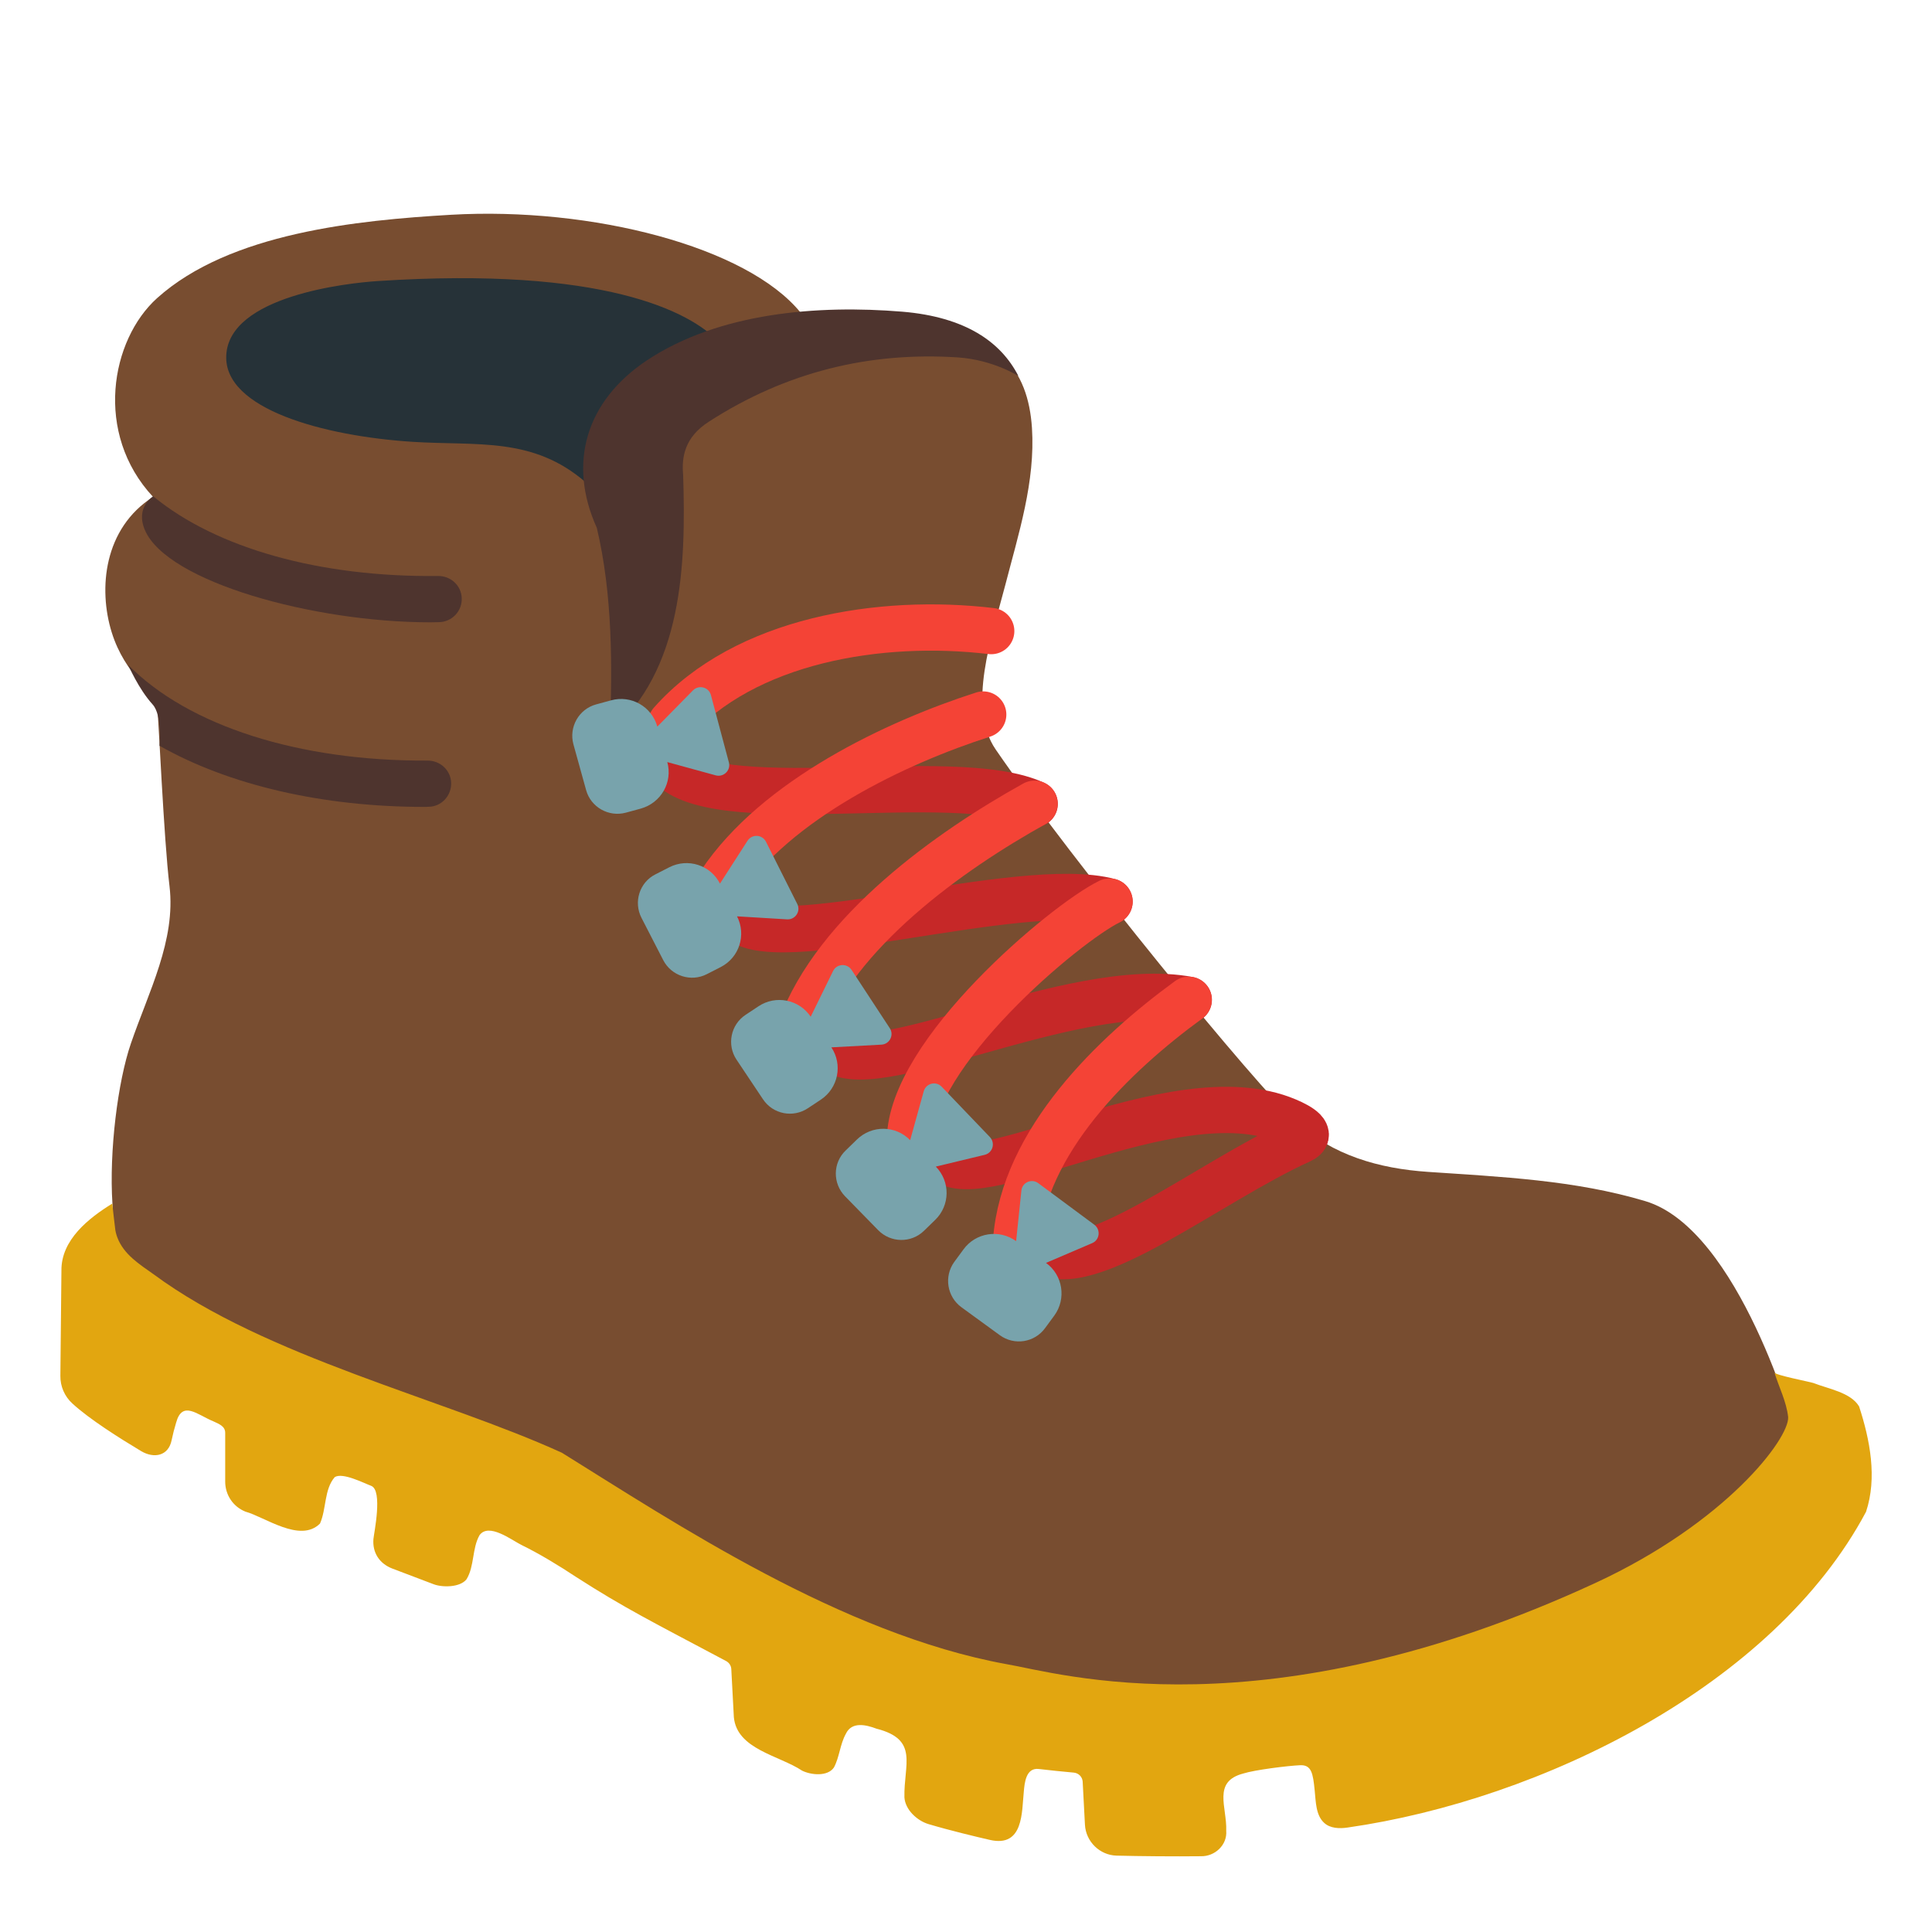 <?xml version="1.0" encoding="UTF-8" standalone="no"?>
<!-- Generator: Adobe Illustrator 25.2.3, SVG Export Plug-In . SVG Version: 6.00 Build 0)  -->

<svg
   version="1.1"
   id="Layer_5"
   x="0px"
   y="0px"
   viewBox="0 0 128 128"
   style="enable-background:new 0 0 128 128;"
   xml:space="preserve"
   sodipodi:docname="emoji_u1f97e.svg"
   inkscape:version="1.2.2 (732a01da63, 2022-12-09)"
   xmlns:inkscape="http://www.inkscape.org/namespaces/inkscape"
   xmlns:sodipodi="http://sodipodi.sourceforge.net/DTD/sodipodi-0.dtd"
   xmlns="http://www.w3.org/2000/svg"
   xmlns:svg="http://www.w3.org/2000/svg"><defs
   id="defs15256" /><sodipodi:namedview
   id="namedview15254"
   pagecolor="#ffffff"
   bordercolor="#000000"
   borderopacity="0.25"
   inkscape:showpageshadow="2"
   inkscape:pageopacity="0.0"
   inkscape:pagecheckerboard="0"
   inkscape:deskcolor="#d1d1d1"
   showgrid="false"
   inkscape:zoom="2.9996795"
   inkscape:cx="61.339885"
   inkscape:cy="57.672827"
   inkscape:window-width="1366"
   inkscape:window-height="697"
   inkscape:window-x="-8"
   inkscape:window-y="-8"
   inkscape:window-maximized="1"
   inkscape:current-layer="Layer_5" />
<g
   id="g15251">
	<g
   id="g15205">
		<path
   style="fill:#263238;"
   d="M12.78,29.74v-9.19c0.98-1.14,3.82-3.48,10.83-4.16c1.86-0.18,3.66-0.27,5.35-0.27    c6.68,0,14.85,0.63,18.15,3.35c1.79,1.48,3.25,2.64,3.8,3.52L35.49,35.12L12.78,29.74z"
   id="path15193" />
		<path
   style="fill:#784D30;"
   d="M118.95,94.9c0,0-3.7-13.45-9.94-15.32c-4.67-1.4-9.57-1.61-14.4-1.94    c-3.25-0.22-6.3-1.09-8.75-3.31c-2.62-2.37-14.79-17.24-19.89-24.67c-1.93-2.81-0.25-7.49,0.63-10.89c0.88-3.41,2-6.85,1.77-10.42    c-0.26-3.87-2.2-6.47-8.3-7.26c-4.7-0.61-7.03-0.38-7.03-0.38c-3.54-4.36-13.82-7.02-23.17-6.48c-6.17,0.36-14.64,1.19-19.46,5.52    c-3.08,2.77-4.19,8.96-0.27,13.17c-3.26,2.08-3.64,6.07-2.74,8.97c0.89,2.87,2.91,4.02,3.01,4.86c0.1,0.81,0.44,8.81,0.82,11.96    c0.43,3.59-1.39,7.01-2.56,10.43c-0.86,2.5-1.45,7.13-1.22,10.62c0.07,1-0.03,1.84,0.19,2.58c0.22,0.73,0.75,1.37,1.14,1.69    c7.91,6.45,24.66,10.61,28.2,12.7c3.54,2.08,21.02,14.15,32.26,16.03c11.24,1.87,25.7,1.47,38.6-6.65    C120.74,97.96,118.95,94.9,118.95,94.9z M25.04,18.62c14.97-0.98,20.68,2.04,22.54,3.99c0,0-5.29,1.07-7.07,4.49    c-0.78,1.49-1.75,3.18-1.69,4.87c-3.51-3.06-7.2-2.42-11.52-2.7c-5.83-0.38-12.48-2.16-12.31-5.72    C15.17,19.61,23,18.75,25.04,18.62z"
   id="path15195" />
		<path
   style="fill:none;"
   d="M34.86,29.25c-1.08,3.29,0.16,6.85,1.4,10.09c1.31,3.43,2.62,6.87,3.92,10.3"
   id="path15197" />
		
		
		<path
   style="fill:#E2A610;"
   d="M123.63,100.16c0.75-2.26,0.26-4.77-0.46-6.98c-0.55-0.93-2.06-1.17-3.02-1.55    c-0.27-0.09-2.53-0.52-2.59-0.7c0.3,0.98,0.8,1.93,0.91,2.96c0.07,1.43-4.13,6.99-12.78,10.99c-21.95,10.14-35.57,5.95-39.03,5.37    c-10.91-1.99-21.99-9.38-29.43-14c-7.86-3.59-19.61-6.32-27.06-11.83C9.24,83.76,8.21,83.12,7.78,82c0,0-0.1-0.25-0.14-0.51    c-0.07-0.51-0.2-1.75-0.2-1.75c-1.56,0.96-3.39,2.4-3.37,4.43c0,0-0.07,6.98-0.07,6.98c-0.01,0.7,0.28,1.37,0.8,1.84    c1.12,1.03,3.1,2.28,4.55,3.15c0.86,0.51,1.81,0.32,2.02-0.72c0.08-0.39,0.18-0.78,0.3-1.17c0.41-1.49,1.4-0.52,2.45-0.09    c0.36,0.17,0.81,0.32,0.8,0.78c0,0,0,3.22,0,3.22c0,0.88,0.52,1.66,1.34,1.99c1.29,0.35,3.63,2.1,4.94,0.79    c0.43-0.96,0.27-2.27,0.98-3.08c0.53-0.32,1.9,0.39,2.41,0.58c0.79,0.3,0.18,3.16,0.15,3.53c-0.07,0.89,0.39,1.62,1.25,1.95    c0,0,2.74,1.04,2.74,1.04c0.58,0.22,1.75,0.22,2.18-0.33c0.53-0.87,0.36-2.04,0.86-2.92c0.61-0.84,2.11,0.31,2.76,0.64    c1.18,0.57,2.54,1.4,3.64,2.13c3.24,2.08,5.03,2.96,9.94,5.57c0.2,0.11,0.33,0.31,0.34,0.53l0.17,3.19c0.2,2.13,3,2.53,4.52,3.54    c0.58,0.29,1.69,0.41,2.11-0.21c0.37-0.69,0.4-1.53,0.79-2.23c0.39-0.83,1.34-0.6,2.03-0.34c2.83,0.72,1.8,2.37,1.85,4.55    c0.05,0.81,0.83,1.54,1.59,1.77c1.41,0.42,3.16,0.84,4.08,1.05c2.24,0.51,2.1-1.88,2.24-3.2c0.05-0.58,0.14-1.6,0.99-1.5    c0.77,0.09,1.54,0.17,2.32,0.24c0.32,0.03,0.57,0.28,0.59,0.6l0.15,2.85c0.06,1.12,0.98,2.02,2.09,2.05    c1.55,0.04,3.83,0.06,5.6,0.04c0.91,0.02,1.75-0.74,1.67-1.69c0.06-1.56-0.93-3.25,1.13-3.79c0.76-0.24,2.91-0.51,3.77-0.55    c0.75-0.03,0.85,0.54,0.96,1.66c0.08,0.76,0.07,1.65,0.63,2.16c0.4,0.37,1.01,0.39,1.55,0.31    C102.12,119.24,117.5,111.68,123.63,100.16z"
   id="path15203" />
	</g>
	<path
   style="fill:none;stroke:#C62828;stroke-width:3.067;stroke-linecap:round;stroke-miterlimit:10;"
   d="M44.21,50.49   c2.66,3.84,19.02,0.28,24.34,2.77"
   id="path15207" />
	<path
   style="fill:none;stroke:#C62828;stroke-width:3.067;stroke-linecap:round;stroke-miterlimit:10;"
   d="M48.82,60.71   c1.9,2.88,18.85-2.59,24.69-0.98"
   id="path15209" />
	<path
   style="fill:none;stroke:#C62828;stroke-width:3.067;stroke-linecap:round;stroke-miterlimit:10;"
   d="M55.07,69.38   c2.35,2.72,15.96-4.61,23.69-3.14"
   id="path15211" />
	<path
   style="fill:none;stroke:#C62828;stroke-width:3.067;stroke-miterlimit:10;"
   d="M62.31,76.5c1.73,3.3,15.38-5.46,22.96-2.24   c0.87,0.37,1.75,0.9,0.89,1.29c-6.12,2.77-14.23,9.37-17.18,7.27"
   id="path15213" />
	<path
   style="fill:none;stroke:#F44336;stroke-width:3.067;stroke-linecap:round;stroke-miterlimit:10;"
   d="M67.32,82.23   c0.48-6.63,6.51-12.4,11.43-15.99"
   id="path15215" />
	<path
   style="fill:none;stroke:#F44336;stroke-width:3.067;stroke-linecap:round;stroke-miterlimit:10;"
   d="M60.29,75.54   c0-5.74,10.26-14.36,13.22-15.81"
   id="path15217" />
	<path
   style="fill:none;stroke:#F44336;stroke-width:3.067;stroke-linecap:round;stroke-miterlimit:10;"
   d="M53.02,68.19   c2.35-6.47,9.95-11.85,15.52-14.94"
   id="path15219" />
	<path
   style="fill:none;stroke:#F44336;stroke-width:3.067;stroke-linecap:round;stroke-miterlimit:10;"
   d="M47.71,58.53   c3.72-5.59,11.69-9.35,17.43-11.19"
   id="path15221" />
	<path
   style="fill:none;stroke:#F44336;stroke-width:3.067;stroke-linecap:round;stroke-miterlimit:10;"
   d="M44.47,47.9   c4.89-5.52,13.88-6.96,21.2-6.09"
   id="path15223" />
	<path
   style="fill:#4e342e;fill-opacity:1"
   d="M39.54,34.97c1.04,4.38,1.04,9.15,0.86,13.58c4.84-4.16,5.05-11.14,4.86-17.08   c-0.11-1.21,0.11-2.51,1.7-3.53c5.16-3.33,10.69-4.64,16.51-4.26c2.33,0.16,4,1.23,4,1.23c-1.15-2.25-3.5-3.91-7.69-4.26   c-5.59-0.46-12.14,0.05-16.93,3.23C38.84,26.56,37.59,30.66,39.54,34.97z"
   id="path15225" />
	<g
   id="g15237">
		<path
   style="fill:#78A3AC;"
   d="M44.21,50.49l3.21,0.88c0.53,0.14,1.01-0.34,0.87-0.86l-1.19-4.46c-0.14-0.53-0.8-0.7-1.19-0.31    l-2.36,2.4l0,0c-0.37-1.33-1.74-2.11-3.07-1.74l-0.99,0.27c-1.14,0.31-1.81,1.5-1.5,2.64l0.84,3.03c0.31,1.14,1.5,1.81,2.64,1.5    l0.99-0.27C43.8,53.19,44.58,51.82,44.21,50.49L44.21,50.49z"
   id="path15227" />
		<path
   style="fill:#78A3AC;"
   d="M63.7,86.61l2.54,1.85c0.96,0.7,2.3,0.49,3-0.47l0.61-0.83c0.81-1.11,0.57-2.68-0.55-3.49    l3.06-1.31c0.5-0.21,0.58-0.89,0.14-1.22l-3.71-2.75c-0.44-0.33-1.07-0.05-1.12,0.49l-0.35,3.35l0,0    c-1.11-0.81-2.68-0.57-3.49,0.55l-0.61,0.83C62.53,84.57,62.74,85.91,63.7,86.61z"
   id="path15229" />
		<path
   style="fill:#78A3AC;"
   d="M55.98,79.25l2.2,2.25c0.83,0.85,2.19,0.87,3.04,0.04l0.74-0.72c0.99-0.96,1.01-2.54,0.04-3.53    l3.24-0.78c0.53-0.13,0.72-0.78,0.34-1.18L62.39,72c-0.38-0.4-1.04-0.23-1.19,0.3l-0.9,3.24l0,0c-0.96-0.99-2.54-1.01-3.53-0.04    l-0.74,0.72C55.17,77.04,55.16,78.4,55.98,79.25z"
   id="path15231" />
		<path
   style="fill:#78A3AC;"
   d="M48.8,70.21l1.75,2.62c0.66,0.99,1.99,1.25,2.98,0.59l0.86-0.57c1.15-0.77,1.45-2.32,0.69-3.46    l3.32-0.18c0.54-0.03,0.85-0.64,0.55-1.09l-2.53-3.86c-0.3-0.46-0.99-0.42-1.23,0.08l-1.48,3.02l0,0    c-0.77-1.15-2.32-1.45-3.46-0.69l-0.86,0.57C48.41,67.89,48.14,69.23,48.8,70.21z"
   id="path15233" />
		<path
   style="fill:#78A3AC;"
   d="M42.5,60.81l1.44,2.8c0.54,1.05,1.84,1.47,2.89,0.93l0.92-0.47c1.23-0.63,1.71-2.13,1.08-3.36    l3.32,0.2c0.54,0.03,0.92-0.54,0.67-1.02l-2.07-4.12c-0.25-0.49-0.93-0.53-1.23-0.06l-1.82,2.83l0,0    c-0.63-1.23-2.13-1.71-3.36-1.08l-0.92,0.47C42.37,58.46,41.96,59.76,42.5,60.81z"
   id="path15235" />
	</g>
	<g
   id="g15241">
		<path
   style="fill:#4E342E;"
   d="M28.51,41.23c-7.76,0-17.44-2.68-18.91-6.11c-0.65-1.53,0.55-2.24,0.55-2.24    c4.18,3.44,11.04,5.37,18.87,5.28c0.84-0.01,1.54,0.63,1.57,1.46v0c0.04,0.87-0.65,1.59-1.52,1.6    C28.88,41.22,28.69,41.23,28.51,41.23z"
   id="path15239" />
	</g>
	<g
   id="g15245">
		<path
   style="fill:#4E342E;"
   d="M28.14,53.46c-6.8,0-12.98-1.45-17.57-4.05c0,0,0.19-2.03-0.46-2.74    c-0.95-1.05-1.61-2.61-1.61-2.61c4,4.05,11.35,6.38,19.83,6.33c0.84,0,1.53,0.64,1.56,1.47v0c0.03,0.86-0.65,1.59-1.5,1.59    C28.3,53.46,28.22,53.46,28.14,53.46z"
   id="path15243" />
	</g>
	
	
</g>
</svg>
